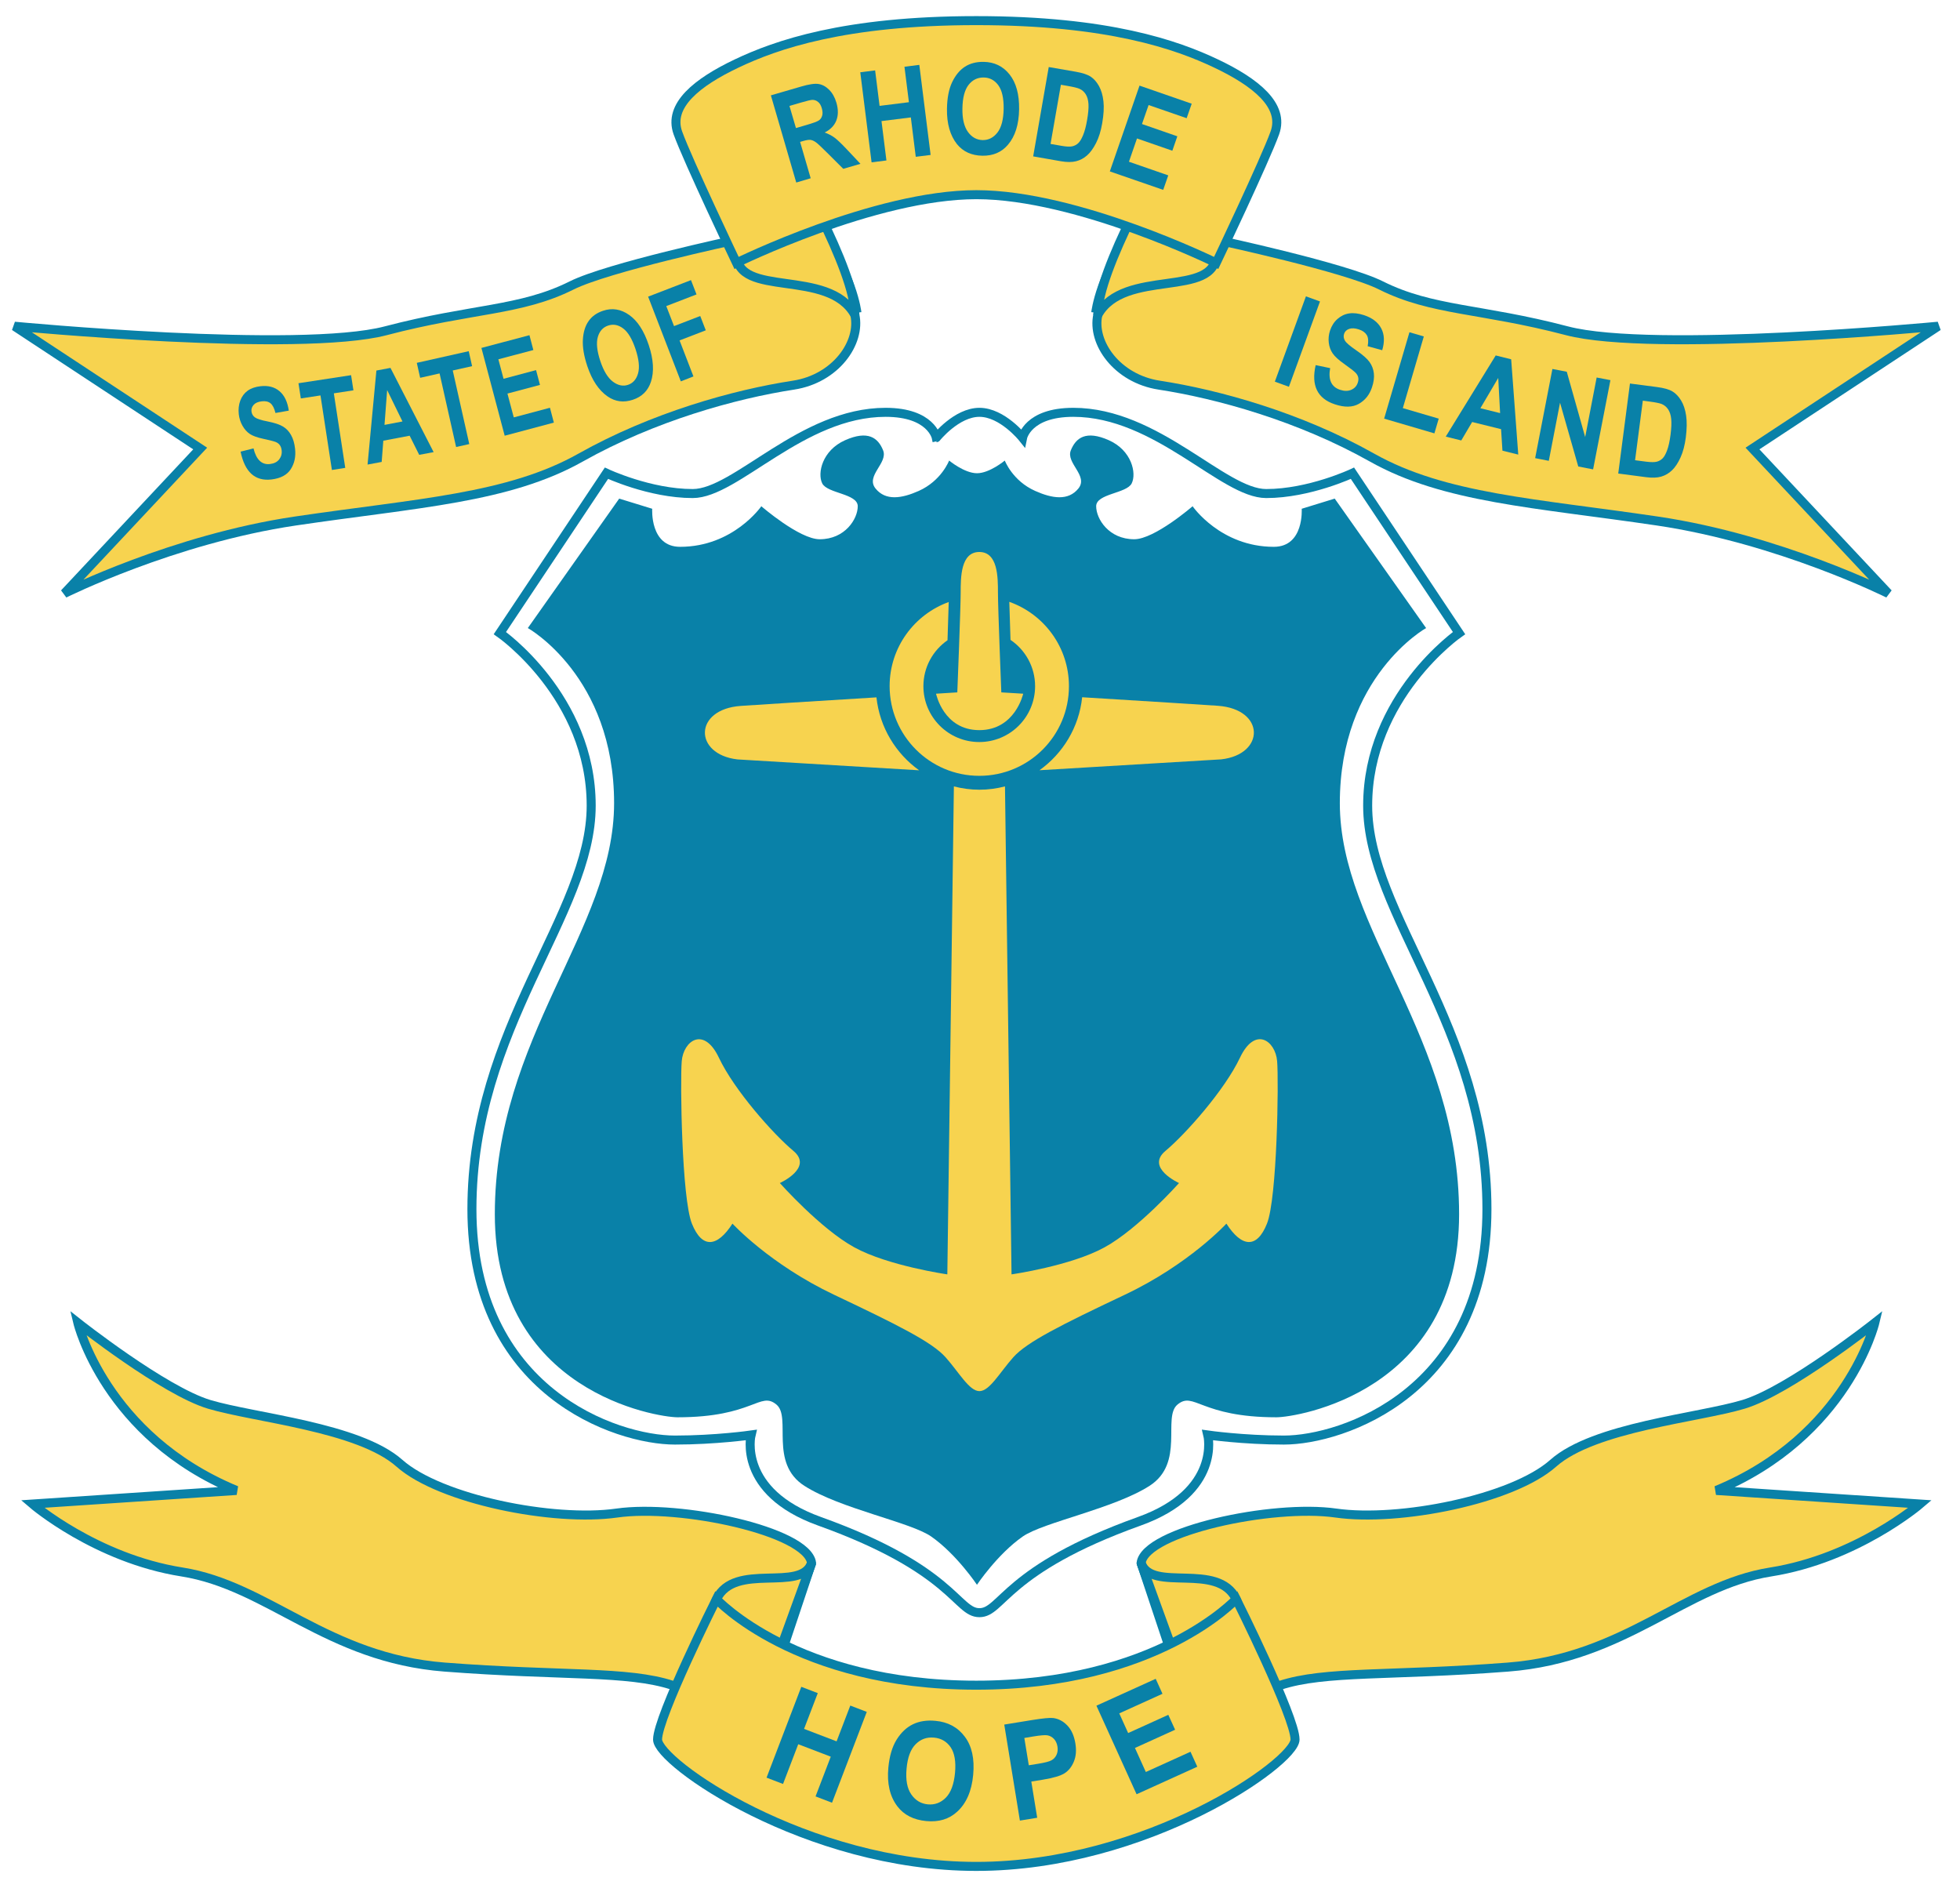 <?xml version="1.0" encoding="utf-8"?>
<!-- Generator: Adobe Illustrator 23.0.2, SVG Export Plug-In . SVG Version: 6.00 Build 0)  -->
<svg version="1.1" xmlns="http://www.w3.org/2000/svg" xmlns:xlink="http://www.w3.org/1999/xlink" x="0px" y="0px"
	 viewBox="0 0 326.03 312.9" enable-background="new 0 0 326.03 312.9" xml:space="preserve">
<g>
</g>
<g>
	<g>
		<path fill="#F7D34F" stroke="#0981A8" stroke-width="1.5" d="M142.54,52c0,0-0.75-6.78-6.78-14.31"/>
		<path fill="#F7D34F" stroke="#0981A8" stroke-width="1.5" d="M122.2,39.95c0,0-21.1,4.52-27.12,7.53
			c-8.52,4.26-16.58,3.77-30.89,7.53c-14.31,3.77-61.78-0.75-61.78-0.75l30.89,20.34l-22.6,24.11c0,0,18.08-9.04,38.42-12.05
			s35.41-3.77,47.46-10.55s25.62-10.55,35.41-12.05c7.02-1.08,11.22-7.06,10.21-11.68c-1.35-6.13-6.37-17.24-10.58-22.92
			C131.62,29.46,132.25,37.62,122.2,39.95z"/>
		<path fill="#F7D34F" stroke="#0981A8" stroke-width="1.5" d="M142.2,52.38c0-7.53-10.45-25.59-14.79-33.36
			c-4.34-7.77-4.89,17.33-4.89,23.19C122.52,49.74,137.85,44.47,142.2,52.38z"/>
		<path fill="#F7D34F" stroke="#0981A8" stroke-width="1.5" d="M182.27,52c0,0,0.75-6.78,6.78-14.31"/>
		<path fill="#F7D34F" stroke="#0981A8" stroke-width="1.5" d="M202.61,39.95c0,0,21.1,4.52,27.12,7.53
			c8.52,4.26,16.58,3.77,30.89,7.53c14.31,3.77,61.78-0.75,61.78-0.75l-30.89,20.34l22.6,24.11c0,0-18.08-9.04-38.42-12.05
			s-35.41-3.77-47.46-10.55s-25.62-10.55-35.41-12.05c-7.02-1.08-11.22-7.06-10.21-11.68c1.35-6.13,6.37-17.24,10.58-22.92
			C193.19,29.46,192.56,37.62,202.61,39.95z"/>
		<path fill="#F7D34F" stroke="#0981A8" stroke-width="1.5" d="M182.61,52.38c0-7.53,10.45-25.59,14.79-33.36s4.89,17.33,4.89,23.19
			C202.29,49.74,186.96,44.47,182.61,52.38z"/>
		<path fill="#F7D34F" stroke="#0981A8" stroke-width="1.5" d="M162.41,3.43c21.97,0,33.35,4.03,39.89,7.14s11.41,6.96,9.76,11.54
			s-9.76,21.62-9.76,21.62s-23.02-11.35-39.89-11.35s-39.89,11.35-39.89,11.35s-8.11-17.04-9.76-21.62s3.22-8.43,9.76-11.54
			C129.05,7.46,140.44,3.43,162.41,3.43z"/>
	</g>
	<path fill="none" stroke="#0981A8" stroke-width="1.5" d="M162.92,68.58c3.8,0,7.18,4.22,7.18,4.22s0.84-4.22,8.44-4.22
		c13.93,0,24.91,13.51,32.08,13.51c7.18,0,14.35-3.38,14.35-3.38l17.73,26.59c0,0-15.2,10.55-15.2,28.7
		c0,18.15,19.84,36.72,19.84,67.11c0,30.39-24.06,38.41-33.77,38.41c-6.75,0-12.66-0.84-12.66-0.84s2.33,9.43-11.4,14.35
		c-22.37,8.02-22.79,15.2-26.59,15.2c-3.8,0-4.22-7.17-26.59-15.2c-13.72-4.92-11.4-14.35-11.4-14.35s-5.91,0.84-12.66,0.84
		c-9.71,0-33.77-8.02-33.77-38.41c0-30.39,19.84-48.96,19.84-67.11c0-18.15-15.19-28.7-15.19-28.7l17.73-26.59
		c0,0,7.18,3.38,14.35,3.38c7.18,0,18.15-13.51,32.08-13.51c7.6,0,8.44,4.22,8.44,4.22S159.12,68.58,162.92,68.58z"/>
	<path fill="#0981A8" d="M167.14,76.6c0,0,1.27,3.38,5.07,5.06c2.78,1.24,5.49,1.69,7.18-0.42c1.69-2.11-2.11-4.22-1.27-6.33
		c0.85-2.11,2.53-3.38,6.33-1.69c3.8,1.69,4.64,5.49,3.8,7.18c-0.84,1.69-5.91,1.69-5.91,3.8c0,2.11,2.11,5.49,6.33,5.49
		c3.38,0,9.71-5.49,9.71-5.49s4.64,6.75,13.51,6.75c5.07,0,4.64-6.33,4.64-6.33l5.49-1.69l15.2,21.53c0,0-14.35,8.02-14.35,29.12
		c0,21.1,19.84,38.83,19.84,68.38c0,29.55-27.01,33.77-30.39,33.77c-12.66,0-13.71-4.4-16.46-2.11c-2.53,2.11,1.27,9.71-4.64,13.51
		c-5.91,3.8-17.68,6.05-21.11,8.44c-4.22,2.95-7.6,8.02-7.6,8.02s-3.38-5.07-7.6-8.02c-3.42-2.4-15.2-4.64-21.11-8.44
		c-5.91-3.8-2.11-11.4-4.64-13.51c-2.75-2.29-3.8,2.11-16.46,2.11c-3.38,0-30.39-4.22-30.39-33.77c0-29.55,19.84-47.28,19.84-68.38
		c0-21.11-14.35-29.12-14.35-29.12l15.2-21.53l5.49,1.69c0,0-0.42,6.33,4.64,6.33c8.86,0,13.51-6.75,13.51-6.75s6.33,5.49,9.71,5.49
		c4.22,0,6.33-3.38,6.33-5.49c0-2.11-5.06-2.11-5.91-3.8c-0.84-1.69,0-5.49,3.8-7.18c3.8-1.69,5.49-0.42,6.33,1.69
		c0.84,2.11-2.95,4.22-1.27,6.33c1.69,2.11,4.39,1.66,7.18,0.42c3.8-1.69,5.07-5.06,5.07-5.06s2.53,2.11,4.64,2.11
		C164.61,78.71,167.14,76.6,167.14,76.6z"/>
	<g>
		<path fill="#F7D34F" d="M162.9,121.44c5.98,0,7.3-6.06,7.3-6.06c-2.95-0.18-3.64-0.22-3.64-0.22s-0.56-14.07-0.56-16.6
			c0-2.53,0-6.75-3.1-6.75s-3.1,4.22-3.1,6.75c0,2.53-0.56,16.6-0.56,16.6s-0.58,0.04-3.54,0.22
			C155.71,115.37,156.92,121.44,162.9,121.44z"/>
		<path fill="#F7D34F" d="M162.9,129.04c8.23,0,14.91-6.67,14.91-14.91c0-6.48-4.14-11.98-9.92-14.03l0.2,6.33
			c2.47,1.67,4.09,4.5,4.09,7.7c0,5.13-4.16,9.29-9.29,9.29c-5.13,0-9.29-4.16-9.29-9.29c0-3.17,1.59-5.96,4.01-7.64l0.2-6.36
			c-5.73,2.08-9.83,7.55-9.83,14C148,122.37,154.67,129.04,162.9,129.04z"/>
		<path fill="#F7D34F" d="M172.91,128.11l30.24-1.81c7.32-0.84,7.32-8.34-0.56-8.91c-1.91-0.14-13.15-0.84-22.58-1.42
			C179.48,120.98,176.8,125.33,172.91,128.11z"/>
		<path fill="#F7D34F" d="M212.44,176.5c-0.28-3.38-3.66-5.91-6.19-0.56c-2.53,5.35-9.01,12.66-12.38,15.48
			c-3.38,2.81,2.25,5.35,2.25,5.35s-6.75,7.6-12.38,10.69c-5.63,3.1-15.48,4.5-15.48,4.5l-1.09-81.16
			c-1.36,0.35-2.79,0.55-4.26,0.55c-1.47,0-2.88-0.2-4.24-0.55l-1.09,81.16c0,0-9.85-1.41-15.48-4.5
			c-5.63-3.09-12.38-10.69-12.38-10.69s5.63-2.53,2.25-5.35c-3.38-2.82-9.85-10.13-12.38-15.48c-2.53-5.34-5.91-2.81-6.19,0.56
			c-0.28,3.38,0,22.79,1.69,27.02c1.69,4.22,4.22,3.94,6.75,0c0,0,6.19,6.75,16.88,11.82c10.69,5.07,16.32,7.88,18.57,10.41
			c2.25,2.53,3.94,5.63,5.63,5.63c1.69,0,3.38-3.1,5.63-5.63c2.25-2.53,7.88-5.35,18.57-10.41c10.69-5.06,16.88-11.82,16.88-11.82
			c2.53,3.94,5.07,4.22,6.75,0C212.44,199.29,212.72,179.87,212.44,176.5z"/>
		<path fill="#F7D34F" d="M122.67,126.31l30.22,1.81c-3.88-2.78-6.56-7.13-7.1-12.13c-9.42,0.58-20.65,1.28-22.56,1.42
			C115.36,117.96,115.36,125.46,122.67,126.31z"/>
	</g>
	<g>
		<line fill="#F7D34F" stroke="#0581A8" stroke-width="1.5" x1="135.01" y1="259.95" x2="130.48" y2="273.51"/>
		<path fill="#F7D34F" stroke="#0981A8" stroke-width="1.5" d="M124.75,288.2c-1.51-3.42-6.87-5.92-12.88-7.89
			c-7.47-2.45-18.3-1.52-37.89-3.03c-19.59-1.51-29.38-13.56-43.7-15.82s-24.86-11.3-24.86-11.3l33.9-2.26
			c-21.85-9.04-26.37-27.88-26.37-27.88s14.31,11.3,21.85,13.56s24.86,3.77,31.64,9.79s25.62,9.79,36.16,8.29s31.64,3.01,32.4,8.29
			L124.75,288.2z"/>
		<path fill="#F7D34F" stroke="#0981A8" stroke-width="1.5" d="M135.01,259.95c-1.74,5.02-12.77-0.27-15.82,6.03
			c-3.05,6.3,5.57,22.23,5.57,22.23L135.01,259.95z"/>
		<line fill="#F7D34F" stroke="#0581A8" stroke-width="1.5" x1="189.81" y1="259.95" x2="194.33" y2="273.51"/>
		<path fill="#F7D34F" stroke="#0981A8" stroke-width="1.5" d="M200.06,288.2c1.51-3.42,6.87-5.92,12.88-7.89
			c7.47-2.45,18.3-1.52,37.89-3.03c19.59-1.51,29.38-13.56,43.7-15.82c14.31-2.26,24.86-11.3,24.86-11.3l-33.9-2.26
			c21.85-9.04,26.37-27.88,26.37-27.88s-14.31,11.3-21.85,13.56c-7.53,2.26-24.86,3.77-31.64,9.79c-6.78,6.03-25.62,9.79-36.16,8.29
			c-10.55-1.51-31.64,3.01-32.4,8.29L200.06,288.2z"/>
		<path fill="#F7D34F" stroke="#0981A8" stroke-width="1.5" d="M189.81,259.95c1.74,5.02,12.77-0.27,15.82,6.03
			s-5.57,22.23-5.57,22.23L189.81,259.95z"/>
		<path fill="#F7D34F" stroke="#0981A8" stroke-width="1.5" d="M205.63,265.97c0,0,9.79,19.59,9.79,23.36
			c0,3.77-24.66,21.1-53.02,21.1s-53.02-17.33-53.02-21.1c0-3.77,9.79-23.36,9.79-23.36s13.15,14.32,43.22,14.32
			S205.63,265.97,205.63,265.97z"/>
	</g>
</g>
<g>
	<g>
		<path fill="#0981A8" d="M132.45,30.36l-4.22-14.5l5.05-1.47c1.29-0.38,2.25-0.52,2.88-0.42s1.22,0.42,1.76,0.96
			c0.54,0.54,0.95,1.26,1.21,2.15c0.33,1.13,0.32,2.13-0.02,2.98c-0.34,0.85-0.99,1.51-1.94,1.98c0.62,0.22,1.16,0.5,1.63,0.84
			c0.46,0.34,1.15,0.99,2.06,1.96l2.27,2.41l-2.86,0.83l-2.66-2.65c-0.96-0.96-1.59-1.55-1.9-1.77c-0.31-0.22-0.6-0.35-0.88-0.39
			c-0.28-0.04-0.7,0.03-1.25,0.19l-0.49,0.14l1.76,6.05L132.45,30.36z M132.4,21.3l1.78-0.52c1.09-0.32,1.77-0.57,2.03-0.75
			c0.27-0.18,0.45-0.44,0.55-0.79c0.1-0.34,0.08-0.76-0.06-1.24c-0.13-0.46-0.33-0.81-0.6-1.03c-0.27-0.23-0.57-0.35-0.92-0.36
			c-0.25-0.01-0.91,0.15-1.98,0.46l-1.88,0.55L132.4,21.3z"/>
		<path fill="#0981A8" d="M144.98,27l-1.88-14.98l2.47-0.31l0.74,5.9l4.88-0.61l-0.74-5.9l2.47-0.31l1.88,14.98l-2.47,0.31
			l-0.82-6.55l-4.88,0.61l0.82,6.55L144.98,27z"/>
		<path fill="#0981A8" d="M157.52,18.1c0.03-1.8,0.31-3.28,0.86-4.43s1.26-2.01,2.12-2.57c0.87-0.56,1.91-0.83,3.13-0.81
			c1.77,0.03,3.21,0.72,4.3,2.09s1.63,3.3,1.59,5.8c-0.04,2.53-0.65,4.49-1.86,5.9c-1.05,1.24-2.47,1.85-4.25,1.82
			c-1.79-0.03-3.2-0.67-4.22-1.92C158.05,22.54,157.48,20.58,157.52,18.1z M160.09,18.04c-0.03,1.74,0.29,3.04,0.93,3.92
			c0.65,0.88,1.46,1.32,2.44,1.34c0.98,0.01,1.8-0.41,2.46-1.26c0.66-0.85,1-2.17,1.03-3.96c0.02-1.75-0.27-3.05-0.89-3.9
			c-0.62-0.85-1.44-1.28-2.45-1.29s-1.85,0.4-2.5,1.23C160.46,14.96,160.12,16.26,160.09,18.04z"/>
		<path fill="#0981A8" d="M174.45,11.15l4.49,0.78c1.14,0.2,1.97,0.47,2.5,0.83c0.53,0.35,0.99,0.88,1.37,1.56
			c0.38,0.69,0.63,1.54,0.74,2.54s0.04,2.23-0.21,3.65c-0.22,1.29-0.56,2.38-1.02,3.28c-0.46,0.9-0.96,1.59-1.5,2.06
			c-0.54,0.48-1.15,0.8-1.83,0.97c-0.68,0.17-1.52,0.17-2.51,0l-4.62-0.81L174.45,11.15z M176.47,14.1l-1.72,9.84l1.85,0.32
			c0.79,0.14,1.38,0.16,1.76,0.08c0.38-0.09,0.71-0.26,0.99-0.52c0.28-0.26,0.55-0.7,0.81-1.33c0.26-0.62,0.49-1.46,0.67-2.53
			c0.19-1.1,0.27-1.98,0.23-2.65c-0.04-0.66-0.19-1.2-0.45-1.62c-0.26-0.42-0.61-0.73-1.05-0.92c-0.33-0.15-0.99-0.31-1.98-0.48
			L176.47,14.1z"/>
		<path fill="#0981A8" d="M184.61,28.51l4.94-14.27l8.68,3.01l-0.84,2.41l-6.33-2.19l-1.1,3.16l5.88,2.04l-0.83,2.4l-5.88-2.04
			l-1.34,3.87l6.54,2.27l-0.84,2.41L184.61,28.51z"/>
	</g>
	<g>
		<path fill="#0981A8" d="M127.51,295.67l5.78-15.11l2.74,1.05l-2.28,5.95l5.41,2.07l2.28-5.95l2.74,1.05l-5.78,15.11l-2.74-1.05
			l2.53-6.61l-5.41-2.07l-2.53,6.61L127.51,295.67z"/>
		<path fill="#0981A8" d="M147.77,294c0.18-1.92,0.64-3.47,1.38-4.66c0.74-1.18,1.64-2.03,2.71-2.55c1.06-0.51,2.31-0.71,3.75-0.57
			c2.08,0.19,3.71,1.07,4.88,2.64c1.18,1.57,1.64,3.68,1.39,6.35c-0.25,2.7-1.14,4.74-2.67,6.13c-1.34,1.23-3.05,1.75-5.14,1.55
			c-2.1-0.2-3.7-1.01-4.8-2.45C148.02,298.79,147.52,296.64,147.77,294z M150.8,294.17c-0.17,1.85,0.09,3.28,0.78,4.28
			c0.69,1,1.61,1.55,2.75,1.66c1.15,0.11,2.15-0.26,3-1.11c0.84-0.85,1.35-2.23,1.53-4.13c0.17-1.87-0.07-3.28-0.72-4.25
			c-0.66-0.96-1.58-1.5-2.77-1.61c-1.2-0.11-2.21,0.25-3.04,1.08C151.48,290.92,150.97,292.28,150.8,294.17z"/>
		<path fill="#0981A8" d="M169.65,302.81l-2.6-15.97l4.67-0.76c1.74-0.28,2.89-0.39,3.45-0.33c0.89,0.11,1.68,0.52,2.37,1.24
			s1.13,1.71,1.34,2.98c0.19,1.15,0.11,2.16-0.25,3.02c-0.35,0.86-0.86,1.5-1.53,1.94c-0.67,0.43-1.88,0.79-3.64,1.08l-1.91,0.31
			l0.98,6.02L169.65,302.81z M170.39,289.07l0.74,4.54l1.61-0.26c1.08-0.18,1.8-0.36,2.17-0.57c0.37-0.2,0.64-0.5,0.83-0.9
			c0.19-0.4,0.24-0.86,0.16-1.39c-0.09-0.53-0.29-0.96-0.6-1.28s-0.67-0.51-1.07-0.58s-1.2,0-2.42,0.2L170.39,289.07z"/>
		<path fill="#0981A8" d="M189.06,298.43l-6.68-14.73l9.86-4.47l1.13,2.49l-7.19,3.26l1.48,3.27l6.68-3.03l1.13,2.48l-6.68,3.03
			l1.81,4l7.43-3.37l1.13,2.49L189.06,298.43z"/>
	</g>
	<g>
		<g>
			<path fill="#0981A8" d="M40.02,75.12l2.15-0.54c0.46,1.89,1.38,2.76,2.74,2.6c0.68-0.08,1.18-0.33,1.53-0.77
				c0.34-0.44,0.48-0.94,0.41-1.52c-0.04-0.34-0.14-0.62-0.3-0.85s-0.39-0.4-0.68-0.52c-0.29-0.12-0.99-0.3-2.1-0.54
				c-0.99-0.21-1.72-0.48-2.21-0.8c-0.48-0.32-0.89-0.78-1.22-1.36s-0.54-1.22-0.62-1.92c-0.09-0.82-0.01-1.57,0.25-2.27
				c0.26-0.69,0.67-1.24,1.22-1.64c0.55-0.4,1.26-0.65,2.13-0.75c1.3-0.15,2.36,0.13,3.18,0.83c0.82,0.7,1.33,1.78,1.54,3.23
				l-2.22,0.39c-0.19-0.79-0.47-1.33-0.83-1.62s-0.84-0.39-1.45-0.32c-0.6,0.07-1.05,0.26-1.34,0.58c-0.29,0.32-0.42,0.68-0.37,1.1
				c0.05,0.41,0.23,0.73,0.56,0.98c0.33,0.25,1.04,0.48,2.14,0.69c1.16,0.23,2.02,0.52,2.57,0.86c0.55,0.34,0.99,0.81,1.32,1.41
				c0.34,0.6,0.56,1.35,0.66,2.25c0.15,1.3-0.09,2.44-0.71,3.41c-0.62,0.97-1.7,1.54-3.23,1.72C42.42,80.06,40.72,78.51,40.02,75.12
				z"/>
			<path fill="#0981A8" d="M55.21,78.17l-1.9-12.4l-3.27,0.5l-0.39-2.53l8.75-1.34l0.39,2.52l-3.26,0.5l1.9,12.4L55.21,78.17z"/>
			<path fill="#0981A8" d="M72.13,75.2l-2.4,0.45l-1.59-3.18l-4.38,0.83l-0.27,3.53l-2.35,0.44l1.47-15.64l2.34-0.44L72.13,75.2z
				 M66.95,70.1l-2.55-5.22l-0.44,5.79L66.95,70.1z"/>
			<path fill="#0981A8" d="M75.87,74.35l-2.75-12.24l-3.23,0.73l-0.56-2.49l8.64-1.94l0.56,2.49l-3.22,0.72l2.75,12.24L75.87,74.35z
				"/>
			<path fill="#0981A8" d="M83.95,72.47l-3.87-14.6l7.99-2.12l0.65,2.47l-5.82,1.54L83.76,63l5.41-1.44l0.65,2.46l-5.41,1.44
				l1.05,3.96l6.02-1.6l0.65,2.47L83.95,72.47z"/>
			<path fill="#0981A8" d="M97.69,60.89c-0.57-1.71-0.81-3.19-0.73-4.44c0.08-1.26,0.4-2.28,0.96-3.06c0.55-0.79,1.35-1.35,2.39-1.7
				c1.51-0.51,2.96-0.28,4.34,0.69c1.38,0.96,2.47,2.63,3.26,5c0.8,2.4,0.92,4.44,0.37,6.12c-0.49,1.49-1.49,2.49-3.01,2.99
				c-1.53,0.51-2.93,0.33-4.21-0.56C99.6,64.92,98.48,63.24,97.69,60.89z M99.86,60.06c0.55,1.65,1.25,2.79,2.09,3.42
				s1.68,0.81,2.51,0.53c0.84-0.28,1.4-0.92,1.68-1.92c0.28-1,0.13-2.35-0.43-4.04c-0.56-1.66-1.23-2.8-2.04-3.41
				c-0.8-0.61-1.64-0.78-2.51-0.49c-0.87,0.29-1.44,0.93-1.72,1.91C99.16,57.05,99.3,58.38,99.86,60.06z"/>
			<path fill="#0981A8" d="M113.25,63.43l-5.44-14.09l7.13-2.75l0.92,2.38l-5.03,1.94l1.29,3.33l4.36-1.68l0.92,2.38l-4.36,1.68
				l2.31,5.99L113.25,63.43z"/>
		</g>
	</g>
	<g>
		<path fill="#0981A8" d="M212.06,63.48l5.17-14.19l2.34,0.85l-5.17,14.19L212.06,63.48z"/>
		<path fill="#0981A8" d="M218.85,60.73l2.41,0.5c-0.35,1.92,0.2,3.12,1.64,3.6c0.72,0.24,1.34,0.24,1.88,0
			c0.54-0.24,0.9-0.63,1.08-1.19c0.11-0.33,0.13-0.63,0.06-0.9c-0.07-0.28-0.22-0.54-0.47-0.78c-0.24-0.24-0.87-0.73-1.88-1.45
			c-0.91-0.64-1.54-1.22-1.89-1.73c-0.35-0.51-0.57-1.11-0.65-1.78c-0.08-0.67-0.01-1.35,0.21-2.02c0.26-0.78,0.67-1.43,1.24-1.93
			s1.21-0.81,1.94-0.92c0.73-0.11,1.56-0.01,2.48,0.29c1.38,0.46,2.33,1.19,2.86,2.2s0.58,2.22,0.16,3.63l-2.42-0.67
			c0.15-0.8,0.11-1.42-0.14-1.84s-0.68-0.74-1.32-0.95c-0.64-0.21-1.17-0.24-1.61-0.09c-0.43,0.15-0.72,0.42-0.85,0.82
			c-0.13,0.39-0.08,0.77,0.14,1.14c0.22,0.37,0.85,0.9,1.87,1.6c1.08,0.74,1.82,1.39,2.22,1.95s0.64,1.18,0.72,1.88
			s-0.02,1.47-0.31,2.33c-0.41,1.24-1.15,2.16-2.19,2.75s-2.39,0.62-4.01,0.07C219.14,66.29,218.08,64.11,218.85,60.73z"/>
		<path fill="#0981A8" d="M230.24,69.63l4.21-14.37l2.39,0.7l-3.49,11.92l5.97,1.75l-0.72,2.45L230.24,69.63z"/>
		<path fill="#0981A8" d="M252.55,75.61l-2.63-0.65l-0.23-3.58l-4.81-1.19l-1.81,3.07l-2.58-0.64l8.31-13.5l2.57,0.64L252.55,75.61z
			 M249.53,68.71l-0.31-5.85l-2.97,5.04L249.53,68.71z"/>
		<path fill="#0981A8" d="M255.36,76.2l2.87-14.83l2.39,0.46l3.06,10.86l1.91-9.9l2.29,0.44L265,78.07l-2.47-0.48l-3.03-10.61
			l-1.87,9.67L255.36,76.2z"/>
		<path fill="#0981A8" d="M271.13,63.79l4.52,0.59c1.14,0.15,1.99,0.39,2.54,0.72c0.55,0.33,1.03,0.83,1.44,1.5
			c0.41,0.67,0.69,1.51,0.84,2.51c0.15,1,0.13,2.22-0.05,3.66c-0.17,1.29-0.46,2.4-0.88,3.32c-0.42,0.92-0.89,1.63-1.41,2.13
			c-0.52,0.5-1.12,0.85-1.79,1.05c-0.67,0.2-1.51,0.23-2.51,0.1l-4.65-0.61L271.13,63.79z M273.27,66.64l-1.29,9.91l1.86,0.24
			c0.8,0.1,1.38,0.1,1.76,0s0.7-0.29,0.97-0.56s0.52-0.73,0.75-1.36s0.42-1.48,0.56-2.55c0.14-1.11,0.18-1.99,0.11-2.65
			c-0.07-0.66-0.24-1.19-0.52-1.6s-0.64-0.7-1.08-0.88c-0.34-0.13-1-0.27-2-0.4L273.27,66.64z"/>
	</g>
</g>
</svg>
